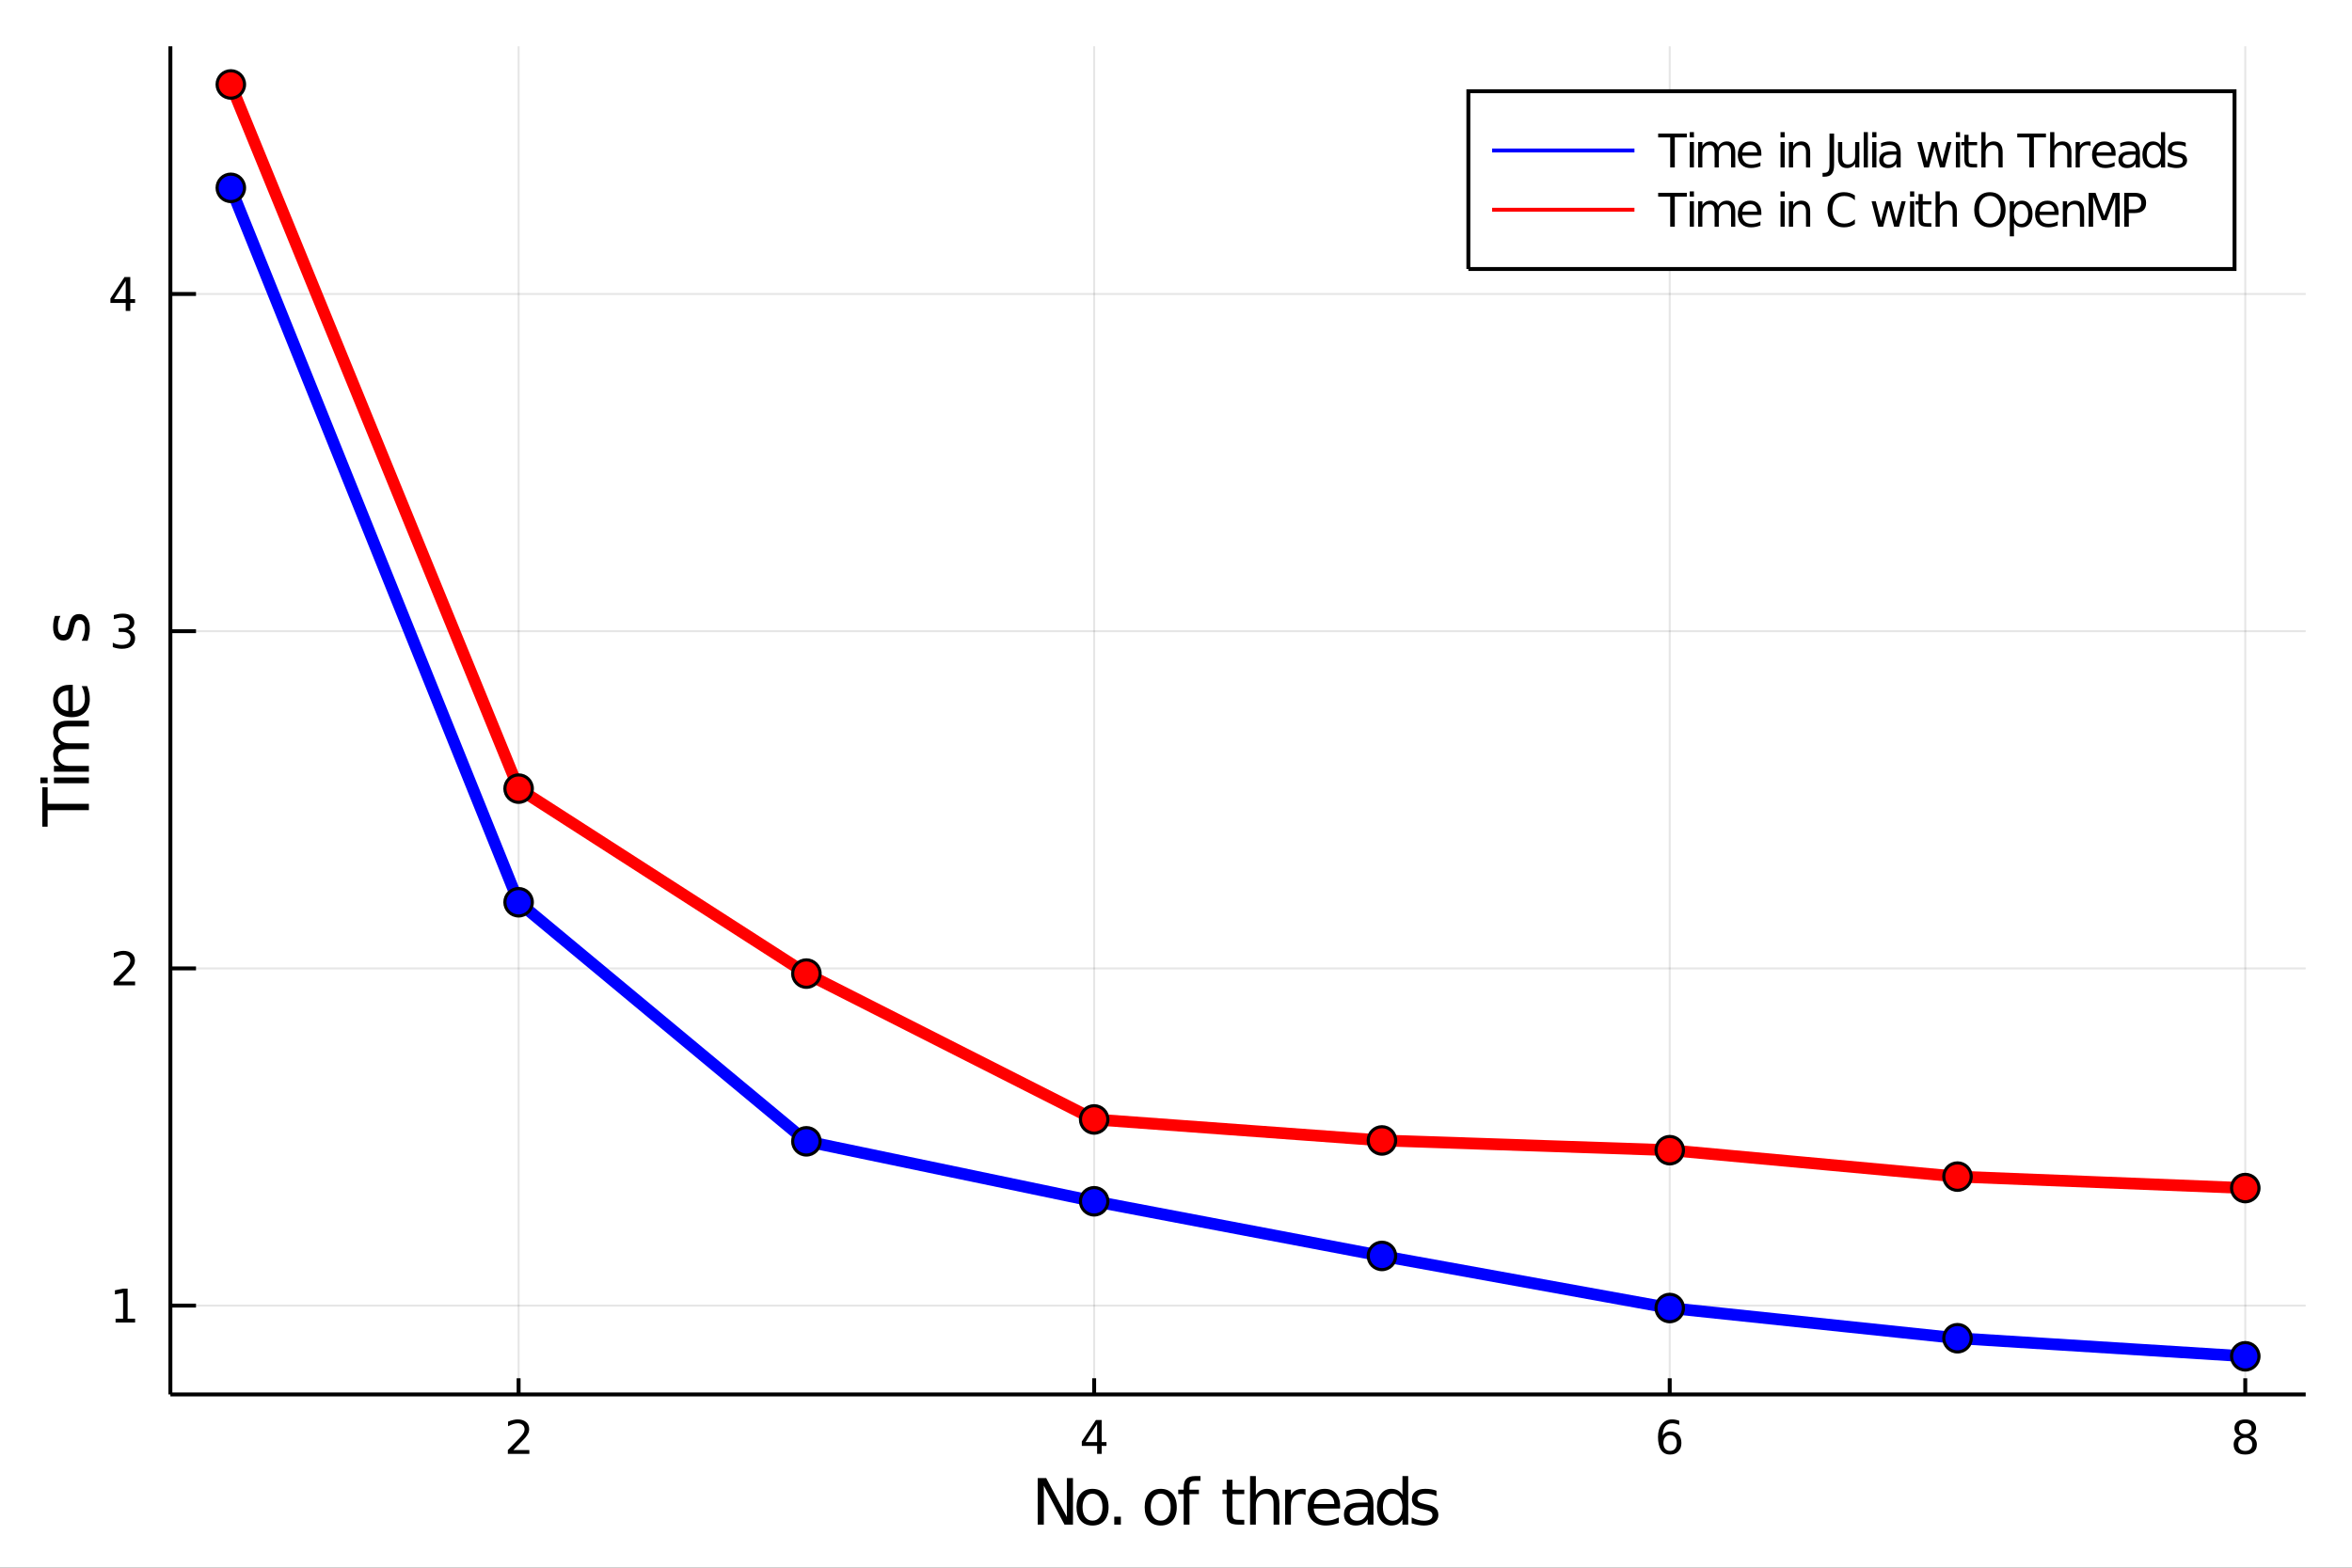<?xml version="1.0" encoding="utf-8"?>
<svg xmlns="http://www.w3.org/2000/svg" xmlns:xlink="http://www.w3.org/1999/xlink" width="600" height="400" viewBox="0 0 2400 1600">
<rect x="0" y="0" width="2400" height="1600" fill="#333333" stroke="none"/>
<defs>
  <clipPath id="clip630">
    <rect x="0" y="0" width="2400" height="1600"/>
  </clipPath>
</defs>
<path clip-path="url(#clip630)" d="
M0 1600 L2400 1600 L2400 0 L0 0  Z
  " fill="#ffffff" fill-rule="evenodd" fill-opacity="1"/>
<defs>
  <clipPath id="clip631">
    <rect x="480" y="0" width="1681" height="1600"/>
  </clipPath>
</defs>
<path clip-path="url(#clip630)" d="
M173.861 1423.18 L2352.76 1423.18 L2352.76 47.244 L173.861 47.244  Z
  " fill="#ffffff" fill-rule="evenodd" fill-opacity="1"/>
<defs>
  <clipPath id="clip632">
    <rect x="173" y="47" width="2180" height="1377"/>
  </clipPath>
</defs>
<polyline clip-path="url(#clip632)" style="stroke:#000000; stroke-width:2; stroke-opacity:0.1; fill:none" points="
  529.18,1423.18 529.18,47.244 
  "/>
<polyline clip-path="url(#clip632)" style="stroke:#000000; stroke-width:2; stroke-opacity:0.1; fill:none" points="
  1116.48,1423.18 1116.48,47.244 
  "/>
<polyline clip-path="url(#clip632)" style="stroke:#000000; stroke-width:2; stroke-opacity:0.1; fill:none" points="
  1703.79,1423.18 1703.79,47.244 
  "/>
<polyline clip-path="url(#clip632)" style="stroke:#000000; stroke-width:2; stroke-opacity:0.1; fill:none" points="
  2291.09,1423.18 2291.09,47.244 
  "/>
<polyline clip-path="url(#clip630)" style="stroke:#000000; stroke-width:4; stroke-opacity:1; fill:none" points="
  173.861,1423.18 2352.76,1423.18 
  "/>
<polyline clip-path="url(#clip630)" style="stroke:#000000; stroke-width:4; stroke-opacity:1; fill:none" points="
  529.18,1423.18 529.18,1406.67 
  "/>
<polyline clip-path="url(#clip630)" style="stroke:#000000; stroke-width:4; stroke-opacity:1; fill:none" points="
  1116.48,1423.18 1116.48,1406.67 
  "/>
<polyline clip-path="url(#clip630)" style="stroke:#000000; stroke-width:4; stroke-opacity:1; fill:none" points="
  1703.79,1423.18 1703.79,1406.67 
  "/>
<polyline clip-path="url(#clip630)" style="stroke:#000000; stroke-width:4; stroke-opacity:1; fill:none" points="
  2291.09,1423.18 2291.09,1406.67 
  "/>
<path clip-path="url(#clip630)" d="M 0 0 M523.832 1479.92 L540.152 1479.92 L540.152 1483.85 L518.207 1483.85 L518.207 1479.92 Q520.869 1477.16 525.453 1472.53 Q530.059 1467.88 531.24 1466.54 Q533.485 1464.01 534.365 1462.28 Q535.268 1460.52 535.268 1458.83 Q535.268 1456.07 533.323 1454.34 Q531.402 1452.6 528.3 1452.6 Q526.101 1452.6 523.647 1453.37 Q521.217 1454.13 518.439 1455.68 L518.439 1450.96 Q521.263 1449.82 523.717 1449.25 Q526.17 1448.67 528.207 1448.67 Q533.578 1448.67 536.772 1451.35 Q539.967 1454.04 539.967 1458.53 Q539.967 1460.66 539.156 1462.58 Q538.369 1464.48 536.263 1467.07 Q535.684 1467.74 532.582 1470.96 Q529.481 1474.15 523.832 1479.92 Z" fill="#000000" fill-rule="evenodd" fill-opacity="1" /><path clip-path="url(#clip630)" d="M 0 0 M1119.49 1453.37 L1107.69 1471.81 L1119.49 1471.81 L1119.49 1453.37 M1118.27 1449.29 L1124.14 1449.29 L1124.14 1471.81 L1129.08 1471.81 L1129.08 1475.7 L1124.14 1475.7 L1124.14 1483.85 L1119.49 1483.85 L1119.49 1475.7 L1103.89 1475.7 L1103.89 1471.19 L1118.27 1449.29 Z" fill="#000000" fill-rule="evenodd" fill-opacity="1" /><path clip-path="url(#clip630)" d="M 0 0 M1704.19 1464.71 Q1701.04 1464.71 1699.19 1466.86 Q1697.36 1469.01 1697.36 1472.76 Q1697.36 1476.49 1699.19 1478.67 Q1701.04 1480.82 1704.19 1480.82 Q1707.34 1480.82 1709.17 1478.67 Q1711.02 1476.49 1711.02 1472.76 Q1711.02 1469.01 1709.17 1466.86 Q1707.34 1464.71 1704.19 1464.71 M1713.47 1450.06 L1713.47 1454.31 Q1711.71 1453.48 1709.91 1453.04 Q1708.13 1452.6 1706.37 1452.6 Q1701.74 1452.6 1699.28 1455.73 Q1696.85 1458.85 1696.51 1465.17 Q1697.87 1463.16 1699.93 1462.09 Q1701.99 1461 1704.47 1461 Q1709.68 1461 1712.69 1464.18 Q1715.72 1467.32 1715.72 1472.76 Q1715.72 1478.09 1712.57 1481.31 Q1709.42 1484.52 1704.19 1484.52 Q1698.2 1484.52 1695.02 1479.94 Q1691.85 1475.33 1691.85 1466.61 Q1691.85 1458.41 1695.74 1453.55 Q1699.63 1448.67 1706.18 1448.67 Q1707.94 1448.67 1709.72 1449.01 Q1711.53 1449.36 1713.47 1450.06 Z" fill="#000000" fill-rule="evenodd" fill-opacity="1" /><path clip-path="url(#clip630)" d="M 0 0 M2291.09 1467.44 Q2287.76 1467.44 2285.83 1469.22 Q2283.94 1471 2283.94 1474.13 Q2283.94 1477.25 2285.83 1479.04 Q2287.76 1480.82 2291.09 1480.82 Q2294.42 1480.82 2296.34 1479.04 Q2298.26 1477.23 2298.26 1474.13 Q2298.26 1471 2296.34 1469.22 Q2294.45 1467.44 2291.09 1467.44 M2286.41 1465.45 Q2283.4 1464.71 2281.71 1462.65 Q2280.05 1460.59 2280.05 1457.63 Q2280.05 1453.48 2282.99 1451.07 Q2285.95 1448.67 2291.09 1448.67 Q2296.25 1448.67 2299.19 1451.07 Q2302.13 1453.48 2302.13 1457.63 Q2302.13 1460.59 2300.44 1462.65 Q2298.77 1464.71 2295.79 1465.45 Q2299.17 1466.24 2301.04 1468.53 Q2302.94 1470.82 2302.94 1474.13 Q2302.94 1479.15 2299.86 1481.84 Q2296.81 1484.52 2291.09 1484.52 Q2285.37 1484.52 2282.29 1481.84 Q2279.24 1479.15 2279.24 1474.13 Q2279.24 1470.82 2281.14 1468.53 Q2283.03 1466.24 2286.41 1465.45 M2284.7 1458.06 Q2284.7 1460.75 2286.37 1462.25 Q2288.06 1463.76 2291.09 1463.76 Q2294.1 1463.76 2295.79 1462.25 Q2297.5 1460.75 2297.5 1458.06 Q2297.5 1455.38 2295.79 1453.88 Q2294.1 1452.37 2291.09 1452.37 Q2288.06 1452.37 2286.37 1453.88 Q2284.7 1455.38 2284.7 1458.06 Z" fill="#000000" fill-rule="evenodd" fill-opacity="1" /><path clip-path="url(#clip630)" d="M 0 0 M1058.91 1508.52 L1067.56 1508.52 L1088.63 1548.28 L1088.63 1508.52 L1094.87 1508.52 L1094.87 1556.04 L1086.21 1556.04 L1065.14 1516.29 L1065.14 1556.04 L1058.91 1556.04 L1058.91 1508.52 Z" fill="#000000" fill-rule="evenodd" fill-opacity="1" /><path clip-path="url(#clip630)" d="M 0 0 M1114.83 1524.5 Q1110.12 1524.5 1107.38 1528.19 Q1104.64 1531.85 1104.64 1538.25 Q1104.64 1544.65 1107.35 1548.34 Q1110.09 1552 1114.83 1552 Q1119.51 1552 1122.24 1548.31 Q1124.98 1544.62 1124.98 1538.25 Q1124.98 1531.92 1122.24 1528.23 Q1119.51 1524.5 1114.83 1524.5 M1114.83 1519.54 Q1122.47 1519.54 1126.83 1524.5 Q1131.19 1529.47 1131.19 1538.25 Q1131.19 1547 1126.83 1552 Q1122.47 1556.97 1114.83 1556.97 Q1107.16 1556.97 1102.8 1552 Q1098.47 1547 1098.47 1538.25 Q1098.47 1529.47 1102.8 1524.5 Q1107.16 1519.54 1114.83 1519.54 Z" fill="#000000" fill-rule="evenodd" fill-opacity="1" /><path clip-path="url(#clip630)" d="M 0 0 M1137.01 1547.96 L1143.73 1547.96 L1143.73 1556.04 L1137.01 1556.04 L1137.01 1547.96 Z" fill="#000000" fill-rule="evenodd" fill-opacity="1" /><path clip-path="url(#clip630)" d="M 0 0 M1184.41 1524.5 Q1179.7 1524.5 1176.96 1528.19 Q1174.22 1531.85 1174.22 1538.25 Q1174.22 1544.65 1176.93 1548.34 Q1179.66 1552 1184.41 1552 Q1189.08 1552 1191.82 1548.31 Q1194.56 1544.62 1194.56 1538.25 Q1194.56 1531.92 1191.82 1528.23 Q1189.08 1524.5 1184.41 1524.5 M1184.41 1519.54 Q1192.04 1519.54 1196.4 1524.5 Q1200.77 1529.47 1200.77 1538.25 Q1200.77 1547 1196.4 1552 Q1192.04 1556.97 1184.41 1556.97 Q1176.73 1556.97 1172.37 1552 Q1168.05 1547 1168.05 1538.25 Q1168.05 1529.47 1172.37 1524.5 Q1176.73 1519.54 1184.41 1519.54 Z" fill="#000000" fill-rule="evenodd" fill-opacity="1" /><path clip-path="url(#clip630)" d="M 0 0 M1224.96 1506.52 L1224.96 1511.39 L1219.35 1511.39 Q1216.2 1511.39 1214.96 1512.66 Q1213.75 1513.93 1213.75 1517.24 L1213.75 1520.4 L1223.4 1520.4 L1223.4 1524.95 L1213.75 1524.95 L1213.75 1556.04 L1207.86 1556.04 L1207.86 1524.95 L1202.26 1524.95 L1202.26 1520.4 L1207.86 1520.4 L1207.86 1517.91 Q1207.86 1511.96 1210.63 1509.26 Q1213.4 1506.52 1219.42 1506.52 L1224.96 1506.52 Z" fill="#000000" fill-rule="evenodd" fill-opacity="1" /><path clip-path="url(#clip630)" d="M 0 0 M1257.61 1510.27 L1257.61 1520.4 L1269.67 1520.4 L1269.67 1524.95 L1257.61 1524.95 L1257.61 1544.3 Q1257.61 1548.66 1258.79 1549.9 Q1260 1551.14 1263.66 1551.14 L1269.67 1551.14 L1269.67 1556.04 L1263.66 1556.04 Q1256.88 1556.04 1254.3 1553.53 Q1251.72 1550.98 1251.72 1544.3 L1251.72 1524.95 L1247.43 1524.95 L1247.43 1520.4 L1251.72 1520.4 L1251.72 1510.27 L1257.61 1510.27 Z" fill="#000000" fill-rule="evenodd" fill-opacity="1" /><path clip-path="url(#clip630)" d="M 0 0 M1305.45 1534.53 L1305.45 1556.04 L1299.59 1556.04 L1299.59 1534.72 Q1299.59 1529.66 1297.62 1527.14 Q1295.65 1524.63 1291.7 1524.63 Q1286.96 1524.63 1284.22 1527.65 Q1281.48 1530.68 1281.48 1535.9 L1281.48 1556.04 L1275.59 1556.04 L1275.59 1506.52 L1281.48 1506.52 L1281.48 1525.93 Q1283.58 1522.72 1286.42 1521.13 Q1289.28 1519.54 1293 1519.54 Q1299.15 1519.54 1302.3 1523.36 Q1305.45 1527.14 1305.45 1534.53 Z" fill="#000000" fill-rule="evenodd" fill-opacity="1" /><path clip-path="url(#clip630)" d="M 0 0 M1332.25 1525.87 Q1331.26 1525.3 1330.08 1525.04 Q1328.94 1524.76 1327.54 1524.76 Q1322.57 1524.76 1319.9 1528 Q1317.26 1531.22 1317.26 1537.27 L1317.26 1556.04 L1311.37 1556.04 L1311.37 1520.4 L1317.26 1520.4 L1317.26 1525.93 Q1319.1 1522.69 1322.06 1521.13 Q1325.02 1519.54 1329.26 1519.54 Q1329.86 1519.54 1330.59 1519.63 Q1331.33 1519.7 1332.22 1519.85 L1332.25 1525.87 Z" fill="#000000" fill-rule="evenodd" fill-opacity="1" /><path clip-path="url(#clip630)" d="M 0 0 M1367.45 1536.76 L1367.45 1539.62 L1340.52 1539.62 Q1340.91 1545.67 1344.15 1548.85 Q1347.43 1552 1353.26 1552 Q1356.63 1552 1359.78 1551.17 Q1362.96 1550.35 1366.08 1548.69 L1366.08 1554.23 Q1362.93 1555.57 1359.62 1556.27 Q1356.31 1556.97 1352.91 1556.97 Q1344.38 1556.97 1339.38 1552 Q1334.41 1547.04 1334.41 1538.57 Q1334.41 1529.82 1339.12 1524.69 Q1343.87 1519.54 1351.89 1519.54 Q1359.08 1519.54 1363.25 1524.18 Q1367.45 1528.8 1367.45 1536.76 M1361.6 1535.04 Q1361.53 1530.23 1358.89 1527.37 Q1356.28 1524.5 1351.95 1524.5 Q1347.05 1524.5 1344.09 1527.27 Q1341.16 1530.04 1340.72 1535.07 L1361.6 1535.04 Z" fill="#000000" fill-rule="evenodd" fill-opacity="1" /><path clip-path="url(#clip630)" d="M 0 0 M1389.8 1538.12 Q1382.7 1538.12 1379.96 1539.75 Q1377.22 1541.37 1377.22 1545.29 Q1377.22 1548.4 1379.26 1550.25 Q1381.33 1552.07 1384.86 1552.07 Q1389.73 1552.07 1392.66 1548.63 Q1395.62 1545.16 1395.62 1539.43 L1395.62 1538.12 L1389.8 1538.12 M1401.48 1535.71 L1401.48 1556.04 L1395.62 1556.04 L1395.62 1550.63 Q1393.61 1553.88 1390.62 1555.44 Q1387.63 1556.97 1383.3 1556.97 Q1377.83 1556.97 1374.58 1553.91 Q1371.37 1550.82 1371.37 1545.67 Q1371.37 1539.65 1375.38 1536.6 Q1379.42 1533.54 1387.41 1533.54 L1395.62 1533.54 L1395.62 1532.97 Q1395.62 1528.93 1392.95 1526.73 Q1390.3 1524.5 1385.5 1524.5 Q1382.44 1524.5 1379.55 1525.23 Q1376.65 1525.97 1373.98 1527.43 L1373.98 1522.02 Q1377.19 1520.78 1380.21 1520.17 Q1383.24 1519.54 1386.1 1519.54 Q1393.84 1519.54 1397.66 1523.55 Q1401.48 1527.56 1401.48 1535.71 Z" fill="#000000" fill-rule="evenodd" fill-opacity="1" /><path clip-path="url(#clip630)" d="M 0 0 M1431.08 1525.81 L1431.08 1506.52 L1436.93 1506.52 L1436.93 1556.04 L1431.08 1556.04 L1431.08 1550.7 Q1429.23 1553.88 1426.4 1555.44 Q1423.6 1556.97 1419.65 1556.97 Q1413.19 1556.97 1409.12 1551.81 Q1405.07 1546.65 1405.07 1538.25 Q1405.07 1529.85 1409.12 1524.69 Q1413.19 1519.54 1419.65 1519.54 Q1423.6 1519.54 1426.4 1521.1 Q1429.23 1522.62 1431.08 1525.81 M1411.12 1538.25 Q1411.12 1544.71 1413.76 1548.4 Q1416.44 1552.07 1421.08 1552.07 Q1425.73 1552.07 1428.4 1548.4 Q1431.08 1544.71 1431.08 1538.25 Q1431.08 1531.79 1428.4 1528.13 Q1425.73 1524.44 1421.08 1524.44 Q1416.44 1524.44 1413.76 1528.13 Q1411.12 1531.79 1411.12 1538.25 Z" fill="#000000" fill-rule="evenodd" fill-opacity="1" /><path clip-path="url(#clip630)" d="M 0 0 M1465.8 1521.45 L1465.8 1526.98 Q1463.32 1525.71 1460.65 1525.07 Q1457.97 1524.44 1455.11 1524.44 Q1450.75 1524.44 1448.55 1525.77 Q1446.39 1527.11 1446.39 1529.79 Q1446.39 1531.82 1447.95 1533 Q1449.51 1534.15 1454.22 1535.2 L1456.22 1535.64 Q1462.46 1536.98 1465.07 1539.43 Q1467.71 1541.85 1467.71 1546.21 Q1467.71 1551.17 1463.76 1554.07 Q1459.85 1556.97 1452.97 1556.97 Q1450.11 1556.97 1446.99 1556.39 Q1443.9 1555.85 1440.47 1554.74 L1440.47 1548.69 Q1443.71 1550.38 1446.86 1551.24 Q1450.01 1552.07 1453.1 1552.07 Q1457.24 1552.07 1459.47 1550.66 Q1461.7 1549.23 1461.7 1546.65 Q1461.7 1544.27 1460.07 1542.99 Q1458.48 1541.72 1453.04 1540.54 L1451 1540.07 Q1445.56 1538.92 1443.14 1536.56 Q1440.72 1534.18 1440.72 1530.04 Q1440.72 1525.01 1444.29 1522.27 Q1447.85 1519.54 1454.41 1519.54 Q1457.65 1519.54 1460.52 1520.01 Q1463.38 1520.49 1465.8 1521.45 Z" fill="#000000" fill-rule="evenodd" fill-opacity="1" /><polyline clip-path="url(#clip632)" style="stroke:#000000; stroke-width:2; stroke-opacity:0.1; fill:none" points="
  173.861,1332.51 2352.76,1332.51 
  "/>
<polyline clip-path="url(#clip632)" style="stroke:#000000; stroke-width:2; stroke-opacity:0.1; fill:none" points="
  173.861,988.353 2352.76,988.353 
  "/>
<polyline clip-path="url(#clip632)" style="stroke:#000000; stroke-width:2; stroke-opacity:0.1; fill:none" points="
  173.861,644.195 2352.76,644.195 
  "/>
<polyline clip-path="url(#clip632)" style="stroke:#000000; stroke-width:2; stroke-opacity:0.1; fill:none" points="
  173.861,300.036 2352.76,300.036 
  "/>
<polyline clip-path="url(#clip630)" style="stroke:#000000; stroke-width:4; stroke-opacity:1; fill:none" points="
  173.861,1423.18 173.861,47.244 
  "/>
<polyline clip-path="url(#clip630)" style="stroke:#000000; stroke-width:4; stroke-opacity:1; fill:none" points="
  173.861,1332.51 200.008,1332.51 
  "/>
<polyline clip-path="url(#clip630)" style="stroke:#000000; stroke-width:4; stroke-opacity:1; fill:none" points="
  173.861,988.353 200.008,988.353 
  "/>
<polyline clip-path="url(#clip630)" style="stroke:#000000; stroke-width:4; stroke-opacity:1; fill:none" points="
  173.861,644.195 200.008,644.195 
  "/>
<polyline clip-path="url(#clip630)" style="stroke:#000000; stroke-width:4; stroke-opacity:1; fill:none" points="
  173.861,300.036 200.008,300.036 
  "/>
<path clip-path="url(#clip630)" d="M 0 0 M117.954 1345.86 L125.593 1345.86 L125.593 1319.49 L117.283 1321.16 L117.283 1316.9 L125.546 1315.23 L130.222 1315.23 L130.222 1345.86 L137.861 1345.86 L137.861 1349.79 L117.954 1349.79 L117.954 1345.86 Z" fill="#000000" fill-rule="evenodd" fill-opacity="1" /><path clip-path="url(#clip630)" d="M 0 0 M121.542 1001.7 L137.861 1001.7 L137.861 1005.63 L115.917 1005.63 L115.917 1001.7 Q118.579 998.943 123.162 994.314 Q127.769 989.661 128.949 988.318 Q131.195 985.795 132.074 984.059 Q132.977 982.3 132.977 980.61 Q132.977 977.856 131.033 976.119 Q129.111 974.383 126.009 974.383 Q123.81 974.383 121.357 975.147 Q118.926 975.911 116.148 977.462 L116.148 972.74 Q118.972 971.606 121.426 971.027 Q123.88 970.448 125.917 970.448 Q131.287 970.448 134.482 973.133 Q137.676 975.819 137.676 980.309 Q137.676 982.439 136.866 984.36 Q136.079 986.258 133.972 988.851 Q133.394 989.522 130.292 992.74 Q127.19 995.934 121.542 1001.7 Z" fill="#000000" fill-rule="evenodd" fill-opacity="1" /><path clip-path="url(#clip630)" d="M 0 0 M130.732 642.841 Q134.088 643.558 135.963 645.827 Q137.861 648.095 137.861 651.428 Q137.861 656.544 134.343 659.345 Q130.824 662.146 124.343 662.146 Q122.167 662.146 119.852 661.706 Q117.56 661.29 115.107 660.433 L115.107 655.919 Q117.051 657.053 119.366 657.632 Q121.681 658.211 124.204 658.211 Q128.602 658.211 130.894 656.475 Q133.208 654.739 133.208 651.428 Q133.208 648.373 131.056 646.66 Q128.926 644.924 125.107 644.924 L121.079 644.924 L121.079 641.081 L125.292 641.081 Q128.741 641.081 130.57 639.716 Q132.398 638.327 132.398 635.734 Q132.398 633.072 130.5 631.66 Q128.625 630.225 125.107 630.225 Q123.185 630.225 120.986 630.642 Q118.787 631.058 116.148 631.938 L116.148 627.771 Q118.81 627.03 121.125 626.66 Q123.463 626.29 125.523 626.29 Q130.847 626.29 133.949 628.72 Q137.051 631.128 137.051 635.248 Q137.051 638.118 135.408 640.109 Q133.764 642.077 130.732 642.841 Z" fill="#000000" fill-rule="evenodd" fill-opacity="1" /><path clip-path="url(#clip630)" d="M 0 0 M128.278 286.83 L116.472 305.279 L128.278 305.279 L128.278 286.83 M127.051 282.756 L132.931 282.756 L132.931 305.279 L137.861 305.279 L137.861 309.168 L132.931 309.168 L132.931 317.316 L128.278 317.316 L128.278 309.168 L112.676 309.168 L112.676 304.654 L127.051 282.756 Z" fill="#000000" fill-rule="evenodd" fill-opacity="1" /><path clip-path="url(#clip630)" d="M 0 0 M43.177 843.715 L43.177 803.516 L48.588 803.516 L48.588 820.385 L90.697 820.385 L90.697 826.846 L48.588 826.846 L48.588 843.715 L43.177 843.715 Z" fill="#000000" fill-rule="evenodd" fill-opacity="1" /><path clip-path="url(#clip630)" d="M 0 0 M55.049 799.378 L55.049 793.522 L90.697 793.522 L90.697 799.378 L55.049 799.378 M41.172 799.378 L41.172 793.522 L48.588 793.522 L48.588 799.378 L41.172 799.378 Z" fill="#000000" fill-rule="evenodd" fill-opacity="1" /><path clip-path="url(#clip630)" d="M 0 0 M61.892 759.624 Q57.945 757.428 56.068 754.373 Q54.19 751.317 54.19 747.179 Q54.19 741.61 58.105 738.586 Q61.988 735.562 69.181 735.562 L90.697 735.562 L90.697 741.45 L69.372 741.45 Q64.247 741.45 61.765 743.265 Q59.282 745.079 59.282 748.803 Q59.282 753.354 62.306 755.996 Q65.33 758.638 70.549 758.638 L90.697 758.638 L90.697 764.526 L69.372 764.526 Q64.216 764.526 61.765 766.34 Q59.282 768.155 59.282 771.942 Q59.282 776.43 62.338 779.072 Q65.361 781.713 70.549 781.713 L90.697 781.713 L90.697 787.602 L55.049 787.602 L55.049 781.713 L60.587 781.713 Q57.309 779.708 55.749 776.907 Q54.19 774.106 54.19 770.255 Q54.19 766.372 56.163 763.667 Q58.136 760.929 61.892 759.624 Z" fill="#000000" fill-rule="evenodd" fill-opacity="1" /><path clip-path="url(#clip630)" d="M 0 0 M71.409 698.927 L74.273 698.927 L74.273 725.854 Q80.321 725.472 83.504 722.226 Q86.655 718.948 86.655 713.123 Q86.655 709.749 85.827 706.598 Q85 703.415 83.345 700.296 L88.883 700.296 Q90.219 703.447 90.92 706.757 Q91.62 710.067 91.62 713.473 Q91.62 722.003 86.655 727 Q81.689 731.965 73.223 731.965 Q64.47 731.965 59.346 727.255 Q54.19 722.512 54.19 714.492 Q54.19 707.298 58.837 703.129 Q63.452 698.927 71.409 698.927 M69.69 704.784 Q64.884 704.848 62.019 707.489 Q59.155 710.099 59.155 714.428 Q59.155 719.33 61.924 722.29 Q64.693 725.218 69.722 725.663 L69.69 704.784 Z" fill="#000000" fill-rule="evenodd" fill-opacity="1" /><path clip-path="url(#clip630)" d="M 0 0 M56.099 628.618 L61.638 628.618 Q60.364 631.101 59.728 633.774 Q59.091 636.448 59.091 639.313 Q59.091 643.673 60.428 645.869 Q61.765 648.034 64.438 648.034 Q66.475 648.034 67.653 646.474 Q68.799 644.914 69.849 640.204 L70.295 638.199 Q71.632 631.96 74.082 629.35 Q76.501 626.708 80.862 626.708 Q85.827 626.708 88.724 630.655 Q91.62 634.57 91.62 641.445 Q91.62 644.31 91.047 647.429 Q90.506 650.516 89.392 653.954 L83.345 653.954 Q85.031 650.707 85.891 647.556 Q86.718 644.405 86.718 641.318 Q86.718 637.18 85.318 634.952 Q83.886 632.724 81.308 632.724 Q78.92 632.724 77.647 634.347 Q76.374 635.939 75.197 641.381 L74.719 643.418 Q73.573 648.861 71.218 651.28 Q68.831 653.699 64.693 653.699 Q59.664 653.699 56.927 650.134 Q54.19 646.57 54.19 640.013 Q54.19 636.766 54.667 633.902 Q55.145 631.037 56.099 628.618 Z" fill="#000000" fill-rule="evenodd" fill-opacity="1" /><polyline clip-path="url(#clip632)" style="stroke:#0000ff; stroke-width:12; stroke-opacity:1; fill:none" points="
  235.528,191.696 529.18,920.829 822.831,1164.84 1116.48,1226.03 1410.13,1281.81 1703.79,1334.97 1997.44,1365.81 2291.09,1384.24 
  "/>
<circle clip-path="url(#clip632)" cx="235.528" cy="191.696" r="14" fill="#0000ff" fill-rule="evenodd" fill-opacity="1" stroke="#000000" stroke-opacity="1" stroke-width="3.2"/>
<circle clip-path="url(#clip632)" cx="529.18" cy="920.829" r="14" fill="#0000ff" fill-rule="evenodd" fill-opacity="1" stroke="#000000" stroke-opacity="1" stroke-width="3.2"/>
<circle clip-path="url(#clip632)" cx="822.831" cy="1164.84" r="14" fill="#0000ff" fill-rule="evenodd" fill-opacity="1" stroke="#000000" stroke-opacity="1" stroke-width="3.2"/>
<circle clip-path="url(#clip632)" cx="1116.48" cy="1226.03" r="14" fill="#0000ff" fill-rule="evenodd" fill-opacity="1" stroke="#000000" stroke-opacity="1" stroke-width="3.2"/>
<circle clip-path="url(#clip632)" cx="1410.13" cy="1281.81" r="14" fill="#0000ff" fill-rule="evenodd" fill-opacity="1" stroke="#000000" stroke-opacity="1" stroke-width="3.2"/>
<circle clip-path="url(#clip632)" cx="1703.79" cy="1334.97" r="14" fill="#0000ff" fill-rule="evenodd" fill-opacity="1" stroke="#000000" stroke-opacity="1" stroke-width="3.2"/>
<circle clip-path="url(#clip632)" cx="1997.44" cy="1365.81" r="14" fill="#0000ff" fill-rule="evenodd" fill-opacity="1" stroke="#000000" stroke-opacity="1" stroke-width="3.2"/>
<circle clip-path="url(#clip632)" cx="2291.09" cy="1384.24" r="14" fill="#0000ff" fill-rule="evenodd" fill-opacity="1" stroke="#000000" stroke-opacity="1" stroke-width="3.2"/>
<polyline clip-path="url(#clip632)" style="stroke:#ff0000; stroke-width:12; stroke-opacity:1; fill:none" points="
  235.528,86.186 529.18,804.862 822.831,993.656 1116.48,1142.5 1410.13,1163.94 1703.79,1173.88 1997.44,1200.85 2291.09,1212.54 
  "/>
<circle clip-path="url(#clip632)" cx="235.528" cy="86.186" r="14" fill="#ff0000" fill-rule="evenodd" fill-opacity="1" stroke="#000000" stroke-opacity="1" stroke-width="3.2"/>
<circle clip-path="url(#clip632)" cx="529.18" cy="804.862" r="14" fill="#ff0000" fill-rule="evenodd" fill-opacity="1" stroke="#000000" stroke-opacity="1" stroke-width="3.2"/>
<circle clip-path="url(#clip632)" cx="822.831" cy="993.656" r="14" fill="#ff0000" fill-rule="evenodd" fill-opacity="1" stroke="#000000" stroke-opacity="1" stroke-width="3.2"/>
<circle clip-path="url(#clip632)" cx="1116.48" cy="1142.5" r="14" fill="#ff0000" fill-rule="evenodd" fill-opacity="1" stroke="#000000" stroke-opacity="1" stroke-width="3.2"/>
<circle clip-path="url(#clip632)" cx="1410.13" cy="1163.94" r="14" fill="#ff0000" fill-rule="evenodd" fill-opacity="1" stroke="#000000" stroke-opacity="1" stroke-width="3.2"/>
<circle clip-path="url(#clip632)" cx="1703.79" cy="1173.88" r="14" fill="#ff0000" fill-rule="evenodd" fill-opacity="1" stroke="#000000" stroke-opacity="1" stroke-width="3.2"/>
<circle clip-path="url(#clip632)" cx="1997.44" cy="1200.85" r="14" fill="#ff0000" fill-rule="evenodd" fill-opacity="1" stroke="#000000" stroke-opacity="1" stroke-width="3.2"/>
<circle clip-path="url(#clip632)" cx="2291.09" cy="1212.54" r="14" fill="#ff0000" fill-rule="evenodd" fill-opacity="1" stroke="#000000" stroke-opacity="1" stroke-width="3.2"/>
<path clip-path="url(#clip630)" d="
M1498.33 274.549 L2280.13 274.549 L2280.13 93.109 L1498.33 93.109  Z
  " fill="#ffffff" fill-rule="evenodd" fill-opacity="1"/>
<polyline clip-path="url(#clip630)" style="stroke:#000000; stroke-width:4; stroke-opacity:1; fill:none" points="
  1498.33,274.549 2280.13,274.549 2280.13,93.109 1498.33,93.109 1498.33,274.549 
  "/>
<polyline clip-path="url(#clip630)" style="stroke:#0000ff; stroke-width:4; stroke-opacity:1; fill:none" points="
  1522.54,153.589 1667.8,153.589 
  "/>
<path clip-path="url(#clip630)" d="M 0 0 M1692.01 136.309 L1721.25 136.309 L1721.25 140.244 L1708.98 140.244 L1708.98 170.869 L1704.28 170.869 L1704.28 140.244 L1692.01 140.244 L1692.01 136.309 Z" fill="#000000" fill-rule="evenodd" fill-opacity="1" /><path clip-path="url(#clip630)" d="M 0 0 M1724.26 144.943 L1728.51 144.943 L1728.51 170.869 L1724.26 170.869 L1724.26 144.943 M1724.26 134.85 L1728.51 134.85 L1728.51 140.244 L1724.26 140.244 L1724.26 134.85 Z" fill="#000000" fill-rule="evenodd" fill-opacity="1" /><path clip-path="url(#clip630)" d="M 0 0 M1753.17 149.92 Q1754.76 147.049 1756.99 145.684 Q1759.21 144.318 1762.22 144.318 Q1766.27 144.318 1768.47 147.165 Q1770.67 149.989 1770.67 155.221 L1770.67 170.869 L1766.38 170.869 L1766.38 155.359 Q1766.38 151.633 1765.07 149.827 Q1763.75 148.022 1761.04 148.022 Q1757.73 148.022 1755.81 150.221 Q1753.88 152.42 1753.88 156.216 L1753.88 170.869 L1749.6 170.869 L1749.6 155.359 Q1749.6 151.609 1748.28 149.827 Q1746.96 148.022 1744.21 148.022 Q1740.94 148.022 1739.02 150.244 Q1737.1 152.443 1737.1 156.216 L1737.1 170.869 L1732.82 170.869 L1732.82 144.943 L1737.1 144.943 L1737.1 148.971 Q1738.56 146.586 1740.6 145.452 Q1742.63 144.318 1745.44 144.318 Q1748.26 144.318 1750.23 145.753 Q1752.22 147.188 1753.17 149.92 Z" fill="#000000" fill-rule="evenodd" fill-opacity="1" /><path clip-path="url(#clip630)" d="M 0 0 M1797.31 156.841 L1797.31 158.924 L1777.73 158.924 Q1778 163.322 1780.37 165.637 Q1782.75 167.929 1786.99 167.929 Q1789.44 167.929 1791.73 167.327 Q1794.05 166.725 1796.32 165.521 L1796.32 169.549 Q1794.02 170.521 1791.62 171.031 Q1789.21 171.54 1786.73 171.54 Q1780.53 171.54 1776.89 167.929 Q1773.28 164.318 1773.28 158.16 Q1773.28 151.795 1776.71 148.068 Q1780.16 144.318 1785.99 144.318 Q1791.22 144.318 1794.25 147.697 Q1797.31 151.054 1797.31 156.841 M1793.05 155.591 Q1793 152.096 1791.08 150.012 Q1789.19 147.929 1786.04 147.929 Q1782.47 147.929 1780.32 149.943 Q1778.19 151.957 1777.87 155.614 L1793.05 155.591 Z" fill="#000000" fill-rule="evenodd" fill-opacity="1" /><path clip-path="url(#clip630)" d="M 0 0 M1816.85 144.943 L1821.11 144.943 L1821.11 170.869 L1816.85 170.869 L1816.85 144.943 M1816.85 134.85 L1821.11 134.85 L1821.11 140.244 L1816.85 140.244 L1816.85 134.85 Z" fill="#000000" fill-rule="evenodd" fill-opacity="1" /><path clip-path="url(#clip630)" d="M 0 0 M1847.12 155.221 L1847.12 170.869 L1842.87 170.869 L1842.87 155.359 Q1842.87 151.679 1841.43 149.85 Q1840 148.022 1837.12 148.022 Q1833.68 148.022 1831.69 150.221 Q1829.69 152.42 1829.69 156.216 L1829.69 170.869 L1825.41 170.869 L1825.41 144.943 L1829.69 144.943 L1829.69 148.971 Q1831.22 146.633 1833.28 145.475 Q1835.37 144.318 1838.07 144.318 Q1842.54 144.318 1844.83 147.096 Q1847.12 149.85 1847.12 155.221 Z" fill="#000000" fill-rule="evenodd" fill-opacity="1" /><path clip-path="url(#clip630)" d="M 0 0 M1866.85 136.309 L1871.52 136.309 L1871.52 168.461 Q1871.52 174.711 1869.14 177.535 Q1866.78 180.359 1861.52 180.359 L1859.74 180.359 L1859.74 176.424 L1861.2 176.424 Q1864.3 176.424 1865.57 174.688 Q1866.85 172.952 1866.85 168.461 L1866.85 136.309 Z" fill="#000000" fill-rule="evenodd" fill-opacity="1" /><path clip-path="url(#clip630)" d="M 0 0 M1875.55 160.637 L1875.55 144.943 L1879.81 144.943 L1879.81 160.475 Q1879.81 164.156 1881.25 166.008 Q1882.68 167.836 1885.55 167.836 Q1889 167.836 1890.99 165.637 Q1893 163.438 1893 159.642 L1893 144.943 L1897.26 144.943 L1897.26 170.869 L1893 170.869 L1893 166.887 Q1891.45 169.248 1889.39 170.406 Q1887.36 171.54 1884.65 171.54 Q1880.18 171.54 1877.87 168.762 Q1875.55 165.984 1875.55 160.637 M1886.27 144.318 L1886.27 144.318 Z" fill="#000000" fill-rule="evenodd" fill-opacity="1" /><path clip-path="url(#clip630)" d="M 0 0 M1901.73 134.85 L1905.99 134.85 L1905.99 170.869 L1901.73 170.869 L1901.73 134.85 Z" fill="#000000" fill-rule="evenodd" fill-opacity="1" /><path clip-path="url(#clip630)" d="M 0 0 M1910.46 144.943 L1914.72 144.943 L1914.72 170.869 L1910.46 170.869 L1910.46 144.943 M1910.46 134.85 L1914.72 134.85 L1914.72 140.244 L1910.46 140.244 L1910.46 134.85 Z" fill="#000000" fill-rule="evenodd" fill-opacity="1" /><path clip-path="url(#clip630)" d="M 0 0 M1930.97 157.836 Q1925.81 157.836 1923.81 159.017 Q1921.82 160.197 1921.82 163.045 Q1921.82 165.313 1923.31 166.656 Q1924.81 167.975 1927.38 167.975 Q1930.92 167.975 1933.05 165.475 Q1935.2 162.952 1935.2 158.785 L1935.2 157.836 L1930.97 157.836 M1939.46 156.077 L1939.46 170.869 L1935.2 170.869 L1935.2 166.933 Q1933.74 169.295 1931.57 170.429 Q1929.39 171.54 1926.24 171.54 Q1922.26 171.54 1919.9 169.318 Q1917.56 167.072 1917.56 163.322 Q1917.56 158.947 1920.48 156.725 Q1923.42 154.503 1929.23 154.503 L1935.2 154.503 L1935.2 154.086 Q1935.2 151.147 1933.26 149.549 Q1931.34 147.929 1927.84 147.929 Q1925.62 147.929 1923.51 148.461 Q1921.41 148.994 1919.46 150.059 L1919.46 146.123 Q1921.8 145.221 1924 144.781 Q1926.2 144.318 1928.28 144.318 Q1933.91 144.318 1936.68 147.234 Q1939.46 150.151 1939.46 156.077 Z" fill="#000000" fill-rule="evenodd" fill-opacity="1" /><path clip-path="url(#clip630)" d="M 0 0 M1956.52 144.943 L1960.78 144.943 L1966.11 165.174 L1971.41 144.943 L1976.43 144.943 L1981.75 165.174 L1987.05 144.943 L1991.31 144.943 L1984.53 170.869 L1979.51 170.869 L1973.93 149.619 L1968.33 170.869 L1963.3 170.869 L1956.52 144.943 Z" fill="#000000" fill-rule="evenodd" fill-opacity="1" /><path clip-path="url(#clip630)" d="M 0 0 M1995.78 144.943 L2000.04 144.943 L2000.04 170.869 L1995.78 170.869 L1995.78 144.943 M1995.78 134.85 L2000.04 134.85 L2000.04 140.244 L1995.78 140.244 L1995.78 134.85 Z" fill="#000000" fill-rule="evenodd" fill-opacity="1" /><path clip-path="url(#clip630)" d="M 0 0 M2008.72 137.582 L2008.72 144.943 L2017.49 144.943 L2017.49 148.253 L2008.72 148.253 L2008.72 162.327 Q2008.72 165.498 2009.58 166.401 Q2010.46 167.304 2013.12 167.304 L2017.49 167.304 L2017.49 170.869 L2013.12 170.869 Q2008.19 170.869 2006.31 169.04 Q2004.44 167.188 2004.44 162.327 L2004.44 148.253 L2001.31 148.253 L2001.31 144.943 L2004.44 144.943 L2004.44 137.582 L2008.72 137.582 Z" fill="#000000" fill-rule="evenodd" fill-opacity="1" /><path clip-path="url(#clip630)" d="M 0 0 M2043.51 155.221 L2043.51 170.869 L2039.25 170.869 L2039.25 155.359 Q2039.25 151.679 2037.82 149.85 Q2036.38 148.022 2033.51 148.022 Q2030.06 148.022 2028.07 150.221 Q2026.08 152.42 2026.08 156.216 L2026.08 170.869 L2021.8 170.869 L2021.8 134.85 L2026.08 134.85 L2026.08 148.971 Q2027.61 146.633 2029.67 145.475 Q2031.75 144.318 2034.46 144.318 Q2038.93 144.318 2041.22 147.096 Q2043.51 149.85 2043.51 155.221 Z" fill="#000000" fill-rule="evenodd" fill-opacity="1" /><path clip-path="url(#clip630)" d="M 0 0 M2058.44 136.309 L2087.68 136.309 L2087.68 140.244 L2075.41 140.244 L2075.41 170.869 L2070.71 170.869 L2070.71 140.244 L2058.44 140.244 L2058.44 136.309 Z" fill="#000000" fill-rule="evenodd" fill-opacity="1" /><path clip-path="url(#clip630)" d="M 0 0 M2113.7 155.221 L2113.7 170.869 L2109.44 170.869 L2109.44 155.359 Q2109.44 151.679 2108 149.85 Q2106.57 148.022 2103.7 148.022 Q2100.25 148.022 2098.26 150.221 Q2096.27 152.42 2096.27 156.216 L2096.27 170.869 L2091.98 170.869 L2091.98 134.85 L2096.27 134.85 L2096.27 148.971 Q2097.79 146.633 2099.86 145.475 Q2101.94 144.318 2104.65 144.318 Q2109.11 144.318 2111.41 147.096 Q2113.7 149.85 2113.7 155.221 Z" fill="#000000" fill-rule="evenodd" fill-opacity="1" /><path clip-path="url(#clip630)" d="M 0 0 M2133.19 148.924 Q2132.47 148.508 2131.61 148.322 Q2130.78 148.114 2129.76 148.114 Q2126.15 148.114 2124.21 150.475 Q2122.29 152.813 2122.29 157.211 L2122.29 170.869 L2118 170.869 L2118 144.943 L2122.29 144.943 L2122.29 148.971 Q2123.63 146.609 2125.78 145.475 Q2127.93 144.318 2131.01 144.318 Q2131.45 144.318 2131.98 144.387 Q2132.52 144.434 2133.17 144.549 L2133.19 148.924 Z" fill="#000000" fill-rule="evenodd" fill-opacity="1" /><path clip-path="url(#clip630)" d="M 0 0 M2158.79 156.841 L2158.79 158.924 L2139.21 158.924 Q2139.48 163.322 2141.85 165.637 Q2144.23 167.929 2148.47 167.929 Q2150.92 167.929 2153.21 167.327 Q2155.53 166.725 2157.79 165.521 L2157.79 169.549 Q2155.5 170.521 2153.1 171.031 Q2150.69 171.54 2148.21 171.54 Q2142.01 171.54 2138.37 167.929 Q2134.76 164.318 2134.76 158.16 Q2134.76 151.795 2138.19 148.068 Q2141.64 144.318 2147.47 144.318 Q2152.7 144.318 2155.73 147.697 Q2158.79 151.054 2158.79 156.841 M2154.53 155.591 Q2154.48 152.096 2152.56 150.012 Q2150.66 147.929 2147.52 147.929 Q2143.95 147.929 2141.8 149.943 Q2139.67 151.957 2139.35 155.614 L2154.53 155.591 Z" fill="#000000" fill-rule="evenodd" fill-opacity="1" /><path clip-path="url(#clip630)" d="M 0 0 M2175.04 157.836 Q2169.88 157.836 2167.89 159.017 Q2165.9 160.197 2165.9 163.045 Q2165.9 165.313 2167.38 166.656 Q2168.88 167.975 2171.45 167.975 Q2174.99 167.975 2177.12 165.475 Q2179.28 162.952 2179.28 158.785 L2179.28 157.836 L2175.04 157.836 M2183.54 156.077 L2183.54 170.869 L2179.28 170.869 L2179.28 166.933 Q2177.82 169.295 2175.64 170.429 Q2173.47 171.54 2170.32 171.54 Q2166.34 171.54 2163.98 169.318 Q2161.64 167.072 2161.64 163.322 Q2161.64 158.947 2164.55 156.725 Q2167.49 154.503 2173.3 154.503 L2179.28 154.503 L2179.28 154.086 Q2179.28 151.147 2177.33 149.549 Q2175.41 147.929 2171.91 147.929 Q2169.69 147.929 2167.59 148.461 Q2165.48 148.994 2163.54 150.059 L2163.54 146.123 Q2165.87 145.221 2168.07 144.781 Q2170.27 144.318 2172.35 144.318 Q2177.98 144.318 2180.76 147.234 Q2183.54 150.151 2183.54 156.077 Z" fill="#000000" fill-rule="evenodd" fill-opacity="1" /><path clip-path="url(#clip630)" d="M 0 0 M2205.06 148.878 L2205.06 134.85 L2209.32 134.85 L2209.32 170.869 L2205.06 170.869 L2205.06 166.98 Q2203.72 169.295 2201.66 170.429 Q2199.62 171.54 2196.75 171.54 Q2192.05 171.54 2189.09 167.79 Q2186.15 164.04 2186.15 157.929 Q2186.15 151.818 2189.09 148.068 Q2192.05 144.318 2196.75 144.318 Q2199.62 144.318 2201.66 145.452 Q2203.72 146.563 2205.06 148.878 M2190.55 157.929 Q2190.55 162.628 2192.47 165.313 Q2194.41 167.975 2197.79 167.975 Q2201.17 167.975 2203.12 165.313 Q2205.06 162.628 2205.06 157.929 Q2205.06 153.23 2203.12 150.568 Q2201.17 147.883 2197.79 147.883 Q2194.41 147.883 2192.47 150.568 Q2190.55 153.23 2190.55 157.929 Z" fill="#000000" fill-rule="evenodd" fill-opacity="1" /><path clip-path="url(#clip630)" d="M 0 0 M2230.32 145.707 L2230.32 149.734 Q2228.51 148.809 2226.57 148.346 Q2224.62 147.883 2222.54 147.883 Q2219.37 147.883 2217.77 148.855 Q2216.2 149.827 2216.2 151.771 Q2216.2 153.253 2217.33 154.109 Q2218.47 154.943 2221.89 155.707 L2223.35 156.031 Q2227.89 157.003 2229.78 158.785 Q2231.71 160.545 2231.71 163.716 Q2231.71 167.327 2228.84 169.433 Q2225.99 171.54 2220.99 171.54 Q2218.91 171.54 2216.64 171.123 Q2214.39 170.73 2211.89 169.92 L2211.89 165.521 Q2214.25 166.748 2216.54 167.373 Q2218.84 167.975 2221.08 167.975 Q2224.09 167.975 2225.71 166.957 Q2227.33 165.915 2227.33 164.04 Q2227.33 162.304 2226.15 161.378 Q2224.99 160.452 2221.03 159.596 L2219.55 159.248 Q2215.6 158.415 2213.84 156.702 Q2212.08 154.966 2212.08 151.957 Q2212.08 148.299 2214.67 146.309 Q2217.26 144.318 2222.03 144.318 Q2224.39 144.318 2226.47 144.665 Q2228.56 145.012 2230.32 145.707 Z" fill="#000000" fill-rule="evenodd" fill-opacity="1" /><polyline clip-path="url(#clip630)" style="stroke:#ff0000; stroke-width:4; stroke-opacity:1; fill:none" points="
  1522.54,214.069 1667.8,214.069 
  "/>
<path clip-path="url(#clip630)" d="M 0 0 M1692.01 196.789 L1721.25 196.789 L1721.25 200.724 L1708.98 200.724 L1708.98 231.349 L1704.28 231.349 L1704.28 200.724 L1692.01 200.724 L1692.01 196.789 Z" fill="#000000" fill-rule="evenodd" fill-opacity="1" /><path clip-path="url(#clip630)" d="M 0 0 M1724.26 205.423 L1728.51 205.423 L1728.51 231.349 L1724.26 231.349 L1724.26 205.423 M1724.26 195.33 L1728.51 195.33 L1728.51 200.724 L1724.26 200.724 L1724.26 195.33 Z" fill="#000000" fill-rule="evenodd" fill-opacity="1" /><path clip-path="url(#clip630)" d="M 0 0 M1753.17 210.4 Q1754.76 207.529 1756.99 206.164 Q1759.21 204.798 1762.22 204.798 Q1766.27 204.798 1768.47 207.645 Q1770.67 210.469 1770.67 215.701 L1770.67 231.349 L1766.38 231.349 L1766.38 215.839 Q1766.38 212.113 1765.07 210.307 Q1763.75 208.502 1761.04 208.502 Q1757.73 208.502 1755.81 210.701 Q1753.88 212.9 1753.88 216.696 L1753.88 231.349 L1749.6 231.349 L1749.6 215.839 Q1749.6 212.089 1748.28 210.307 Q1746.96 208.502 1744.21 208.502 Q1740.94 208.502 1739.02 210.724 Q1737.1 212.923 1737.1 216.696 L1737.1 231.349 L1732.82 231.349 L1732.82 205.423 L1737.1 205.423 L1737.1 209.451 Q1738.56 207.066 1740.6 205.932 Q1742.63 204.798 1745.44 204.798 Q1748.26 204.798 1750.23 206.233 Q1752.22 207.668 1753.17 210.4 Z" fill="#000000" fill-rule="evenodd" fill-opacity="1" /><path clip-path="url(#clip630)" d="M 0 0 M1797.31 217.321 L1797.31 219.404 L1777.73 219.404 Q1778 223.802 1780.37 226.117 Q1782.75 228.409 1786.99 228.409 Q1789.44 228.409 1791.73 227.807 Q1794.05 227.205 1796.32 226.001 L1796.32 230.029 Q1794.02 231.001 1791.62 231.511 Q1789.21 232.02 1786.73 232.02 Q1780.53 232.02 1776.89 228.409 Q1773.28 224.798 1773.28 218.64 Q1773.28 212.275 1776.71 208.548 Q1780.16 204.798 1785.99 204.798 Q1791.22 204.798 1794.25 208.177 Q1797.31 211.534 1797.31 217.321 M1793.05 216.071 Q1793 212.576 1791.08 210.492 Q1789.19 208.409 1786.04 208.409 Q1782.47 208.409 1780.32 210.423 Q1778.19 212.437 1777.87 216.094 L1793.05 216.071 Z" fill="#000000" fill-rule="evenodd" fill-opacity="1" /><path clip-path="url(#clip630)" d="M 0 0 M1816.85 205.423 L1821.11 205.423 L1821.11 231.349 L1816.85 231.349 L1816.85 205.423 M1816.85 195.33 L1821.11 195.33 L1821.11 200.724 L1816.85 200.724 L1816.85 195.33 Z" fill="#000000" fill-rule="evenodd" fill-opacity="1" /><path clip-path="url(#clip630)" d="M 0 0 M1847.12 215.701 L1847.12 231.349 L1842.87 231.349 L1842.87 215.839 Q1842.87 212.159 1841.43 210.33 Q1840 208.502 1837.12 208.502 Q1833.68 208.502 1831.69 210.701 Q1829.69 212.9 1829.69 216.696 L1829.69 231.349 L1825.41 231.349 L1825.41 205.423 L1829.69 205.423 L1829.69 209.451 Q1831.22 207.113 1833.28 205.955 Q1835.37 204.798 1838.07 204.798 Q1842.54 204.798 1844.83 207.576 Q1847.12 210.33 1847.12 215.701 Z" fill="#000000" fill-rule="evenodd" fill-opacity="1" /><path clip-path="url(#clip630)" d="M 0 0 M1892.73 199.451 L1892.73 204.381 Q1890.37 202.182 1887.68 201.094 Q1885.02 200.006 1882.01 200.006 Q1876.08 200.006 1872.93 203.64 Q1869.79 207.252 1869.79 214.103 Q1869.79 220.932 1872.93 224.566 Q1876.08 228.177 1882.01 228.177 Q1885.02 228.177 1887.68 227.089 Q1890.37 226.001 1892.73 223.802 L1892.73 228.687 Q1890.27 230.353 1887.52 231.187 Q1884.79 232.02 1881.73 232.02 Q1873.88 232.02 1869.37 227.228 Q1864.86 222.413 1864.86 214.103 Q1864.86 205.77 1869.37 200.978 Q1873.88 196.164 1881.73 196.164 Q1884.83 196.164 1887.56 196.997 Q1890.32 197.807 1892.73 199.451 Z" fill="#000000" fill-rule="evenodd" fill-opacity="1" /><path clip-path="url(#clip630)" d="M 0 0 M1909.79 205.423 L1914.05 205.423 L1919.37 225.654 L1924.67 205.423 L1929.69 205.423 L1935.02 225.654 L1940.32 205.423 L1944.58 205.423 L1937.8 231.349 L1932.77 231.349 L1927.19 210.099 L1921.59 231.349 L1916.57 231.349 L1909.79 205.423 Z" fill="#000000" fill-rule="evenodd" fill-opacity="1" /><path clip-path="url(#clip630)" d="M 0 0 M1949.05 205.423 L1953.3 205.423 L1953.3 231.349 L1949.05 231.349 L1949.05 205.423 M1949.05 195.33 L1953.3 195.33 L1953.3 200.724 L1949.05 200.724 L1949.05 195.33 Z" fill="#000000" fill-rule="evenodd" fill-opacity="1" /><path clip-path="url(#clip630)" d="M 0 0 M1961.99 198.062 L1961.99 205.423 L1970.76 205.423 L1970.76 208.733 L1961.99 208.733 L1961.99 222.807 Q1961.99 225.978 1962.84 226.881 Q1963.72 227.784 1966.38 227.784 L1970.76 227.784 L1970.76 231.349 L1966.38 231.349 Q1961.45 231.349 1959.58 229.52 Q1957.7 227.668 1957.7 222.807 L1957.7 208.733 L1954.58 208.733 L1954.58 205.423 L1957.7 205.423 L1957.7 198.062 L1961.99 198.062 Z" fill="#000000" fill-rule="evenodd" fill-opacity="1" /><path clip-path="url(#clip630)" d="M 0 0 M1996.78 215.701 L1996.78 231.349 L1992.52 231.349 L1992.52 215.839 Q1992.52 212.159 1991.08 210.33 Q1989.65 208.502 1986.78 208.502 Q1983.33 208.502 1981.34 210.701 Q1979.35 212.9 1979.35 216.696 L1979.35 231.349 L1975.06 231.349 L1975.06 195.33 L1979.35 195.33 L1979.35 209.451 Q1980.87 207.113 1982.93 205.955 Q1985.02 204.798 1987.73 204.798 Q1992.19 204.798 1994.49 207.576 Q1996.78 210.33 1996.78 215.701 Z" fill="#000000" fill-rule="evenodd" fill-opacity="1" /><path clip-path="url(#clip630)" d="M 0 0 M2030.53 199.96 Q2025.43 199.96 2022.42 203.756 Q2019.44 207.552 2019.44 214.103 Q2019.44 220.631 2022.42 224.427 Q2025.43 228.224 2030.53 228.224 Q2035.62 228.224 2038.58 224.427 Q2041.57 220.631 2041.57 214.103 Q2041.57 207.552 2038.58 203.756 Q2035.62 199.96 2030.53 199.96 M2030.53 196.164 Q2037.8 196.164 2042.15 201.048 Q2046.5 205.909 2046.5 214.103 Q2046.5 222.275 2042.15 227.159 Q2037.8 232.02 2030.53 232.02 Q2023.24 232.02 2018.86 227.159 Q2014.51 222.298 2014.51 214.103 Q2014.51 205.909 2018.86 201.048 Q2023.24 196.164 2030.53 196.164 Z" fill="#000000" fill-rule="evenodd" fill-opacity="1" /><path clip-path="url(#clip630)" d="M 0 0 M2055.09 227.46 L2055.09 241.21 L2050.8 241.21 L2050.8 205.423 L2055.09 205.423 L2055.09 209.358 Q2056.43 207.043 2058.47 205.932 Q2060.53 204.798 2063.37 204.798 Q2068.1 204.798 2071.04 208.548 Q2074 212.298 2074 218.409 Q2074 224.52 2071.04 228.27 Q2068.1 232.02 2063.37 232.02 Q2060.53 232.02 2058.47 230.909 Q2056.43 229.775 2055.09 227.46 M2069.58 218.409 Q2069.58 213.71 2067.63 211.048 Q2065.71 208.363 2062.33 208.363 Q2058.95 208.363 2057.01 211.048 Q2055.09 213.71 2055.09 218.409 Q2055.09 223.108 2057.01 225.793 Q2058.95 228.455 2062.33 228.455 Q2065.71 228.455 2067.63 225.793 Q2069.58 223.108 2069.58 218.409 Z" fill="#000000" fill-rule="evenodd" fill-opacity="1" /><path clip-path="url(#clip630)" d="M 0 0 M2100.64 217.321 L2100.64 219.404 L2081.06 219.404 Q2081.34 223.802 2083.7 226.117 Q2086.08 228.409 2090.32 228.409 Q2092.77 228.409 2095.06 227.807 Q2097.38 227.205 2099.65 226.001 L2099.65 230.029 Q2097.36 231.001 2094.95 231.511 Q2092.54 232.02 2090.06 232.02 Q2083.86 232.02 2080.23 228.409 Q2076.61 224.798 2076.61 218.64 Q2076.61 212.275 2080.04 208.548 Q2083.49 204.798 2089.32 204.798 Q2094.55 204.798 2097.59 208.177 Q2100.64 211.534 2100.64 217.321 M2096.38 216.071 Q2096.34 212.576 2094.42 210.492 Q2092.52 208.409 2089.37 208.409 Q2085.8 208.409 2083.65 210.423 Q2081.52 212.437 2081.2 216.094 L2096.38 216.071 Z" fill="#000000" fill-rule="evenodd" fill-opacity="1" /><path clip-path="url(#clip630)" d="M 0 0 M2126.66 215.701 L2126.66 231.349 L2122.4 231.349 L2122.4 215.839 Q2122.4 212.159 2120.97 210.33 Q2119.53 208.502 2116.66 208.502 Q2113.21 208.502 2111.22 210.701 Q2109.23 212.9 2109.23 216.696 L2109.23 231.349 L2104.95 231.349 L2104.95 205.423 L2109.23 205.423 L2109.23 209.451 Q2110.76 207.113 2112.82 205.955 Q2114.9 204.798 2117.61 204.798 Q2122.08 204.798 2124.37 207.576 Q2126.66 210.33 2126.66 215.701 Z" fill="#000000" fill-rule="evenodd" fill-opacity="1" /><path clip-path="url(#clip630)" d="M 0 0 M2131.31 196.789 L2138.28 196.789 L2147.1 220.307 L2155.97 196.789 L2162.93 196.789 L2162.93 231.349 L2158.37 231.349 L2158.37 201.002 L2149.46 224.705 L2144.76 224.705 L2135.85 201.002 L2135.85 231.349 L2131.31 231.349 L2131.31 196.789 Z" fill="#000000" fill-rule="evenodd" fill-opacity="1" /><path clip-path="url(#clip630)" d="M 0 0 M2172.26 200.631 L2172.26 213.617 L2178.14 213.617 Q2181.41 213.617 2183.19 211.927 Q2184.97 210.238 2184.97 207.113 Q2184.97 204.011 2183.19 202.321 Q2181.41 200.631 2178.14 200.631 L2172.26 200.631 M2167.59 196.789 L2178.14 196.789 Q2183.95 196.789 2186.91 199.427 Q2189.9 202.043 2189.9 207.113 Q2189.9 212.228 2186.91 214.844 Q2183.95 217.46 2178.14 217.46 L2172.26 217.46 L2172.26 231.349 L2167.59 231.349 L2167.59 196.789 Z" fill="#000000" fill-rule="evenodd" fill-opacity="1" /></svg>

